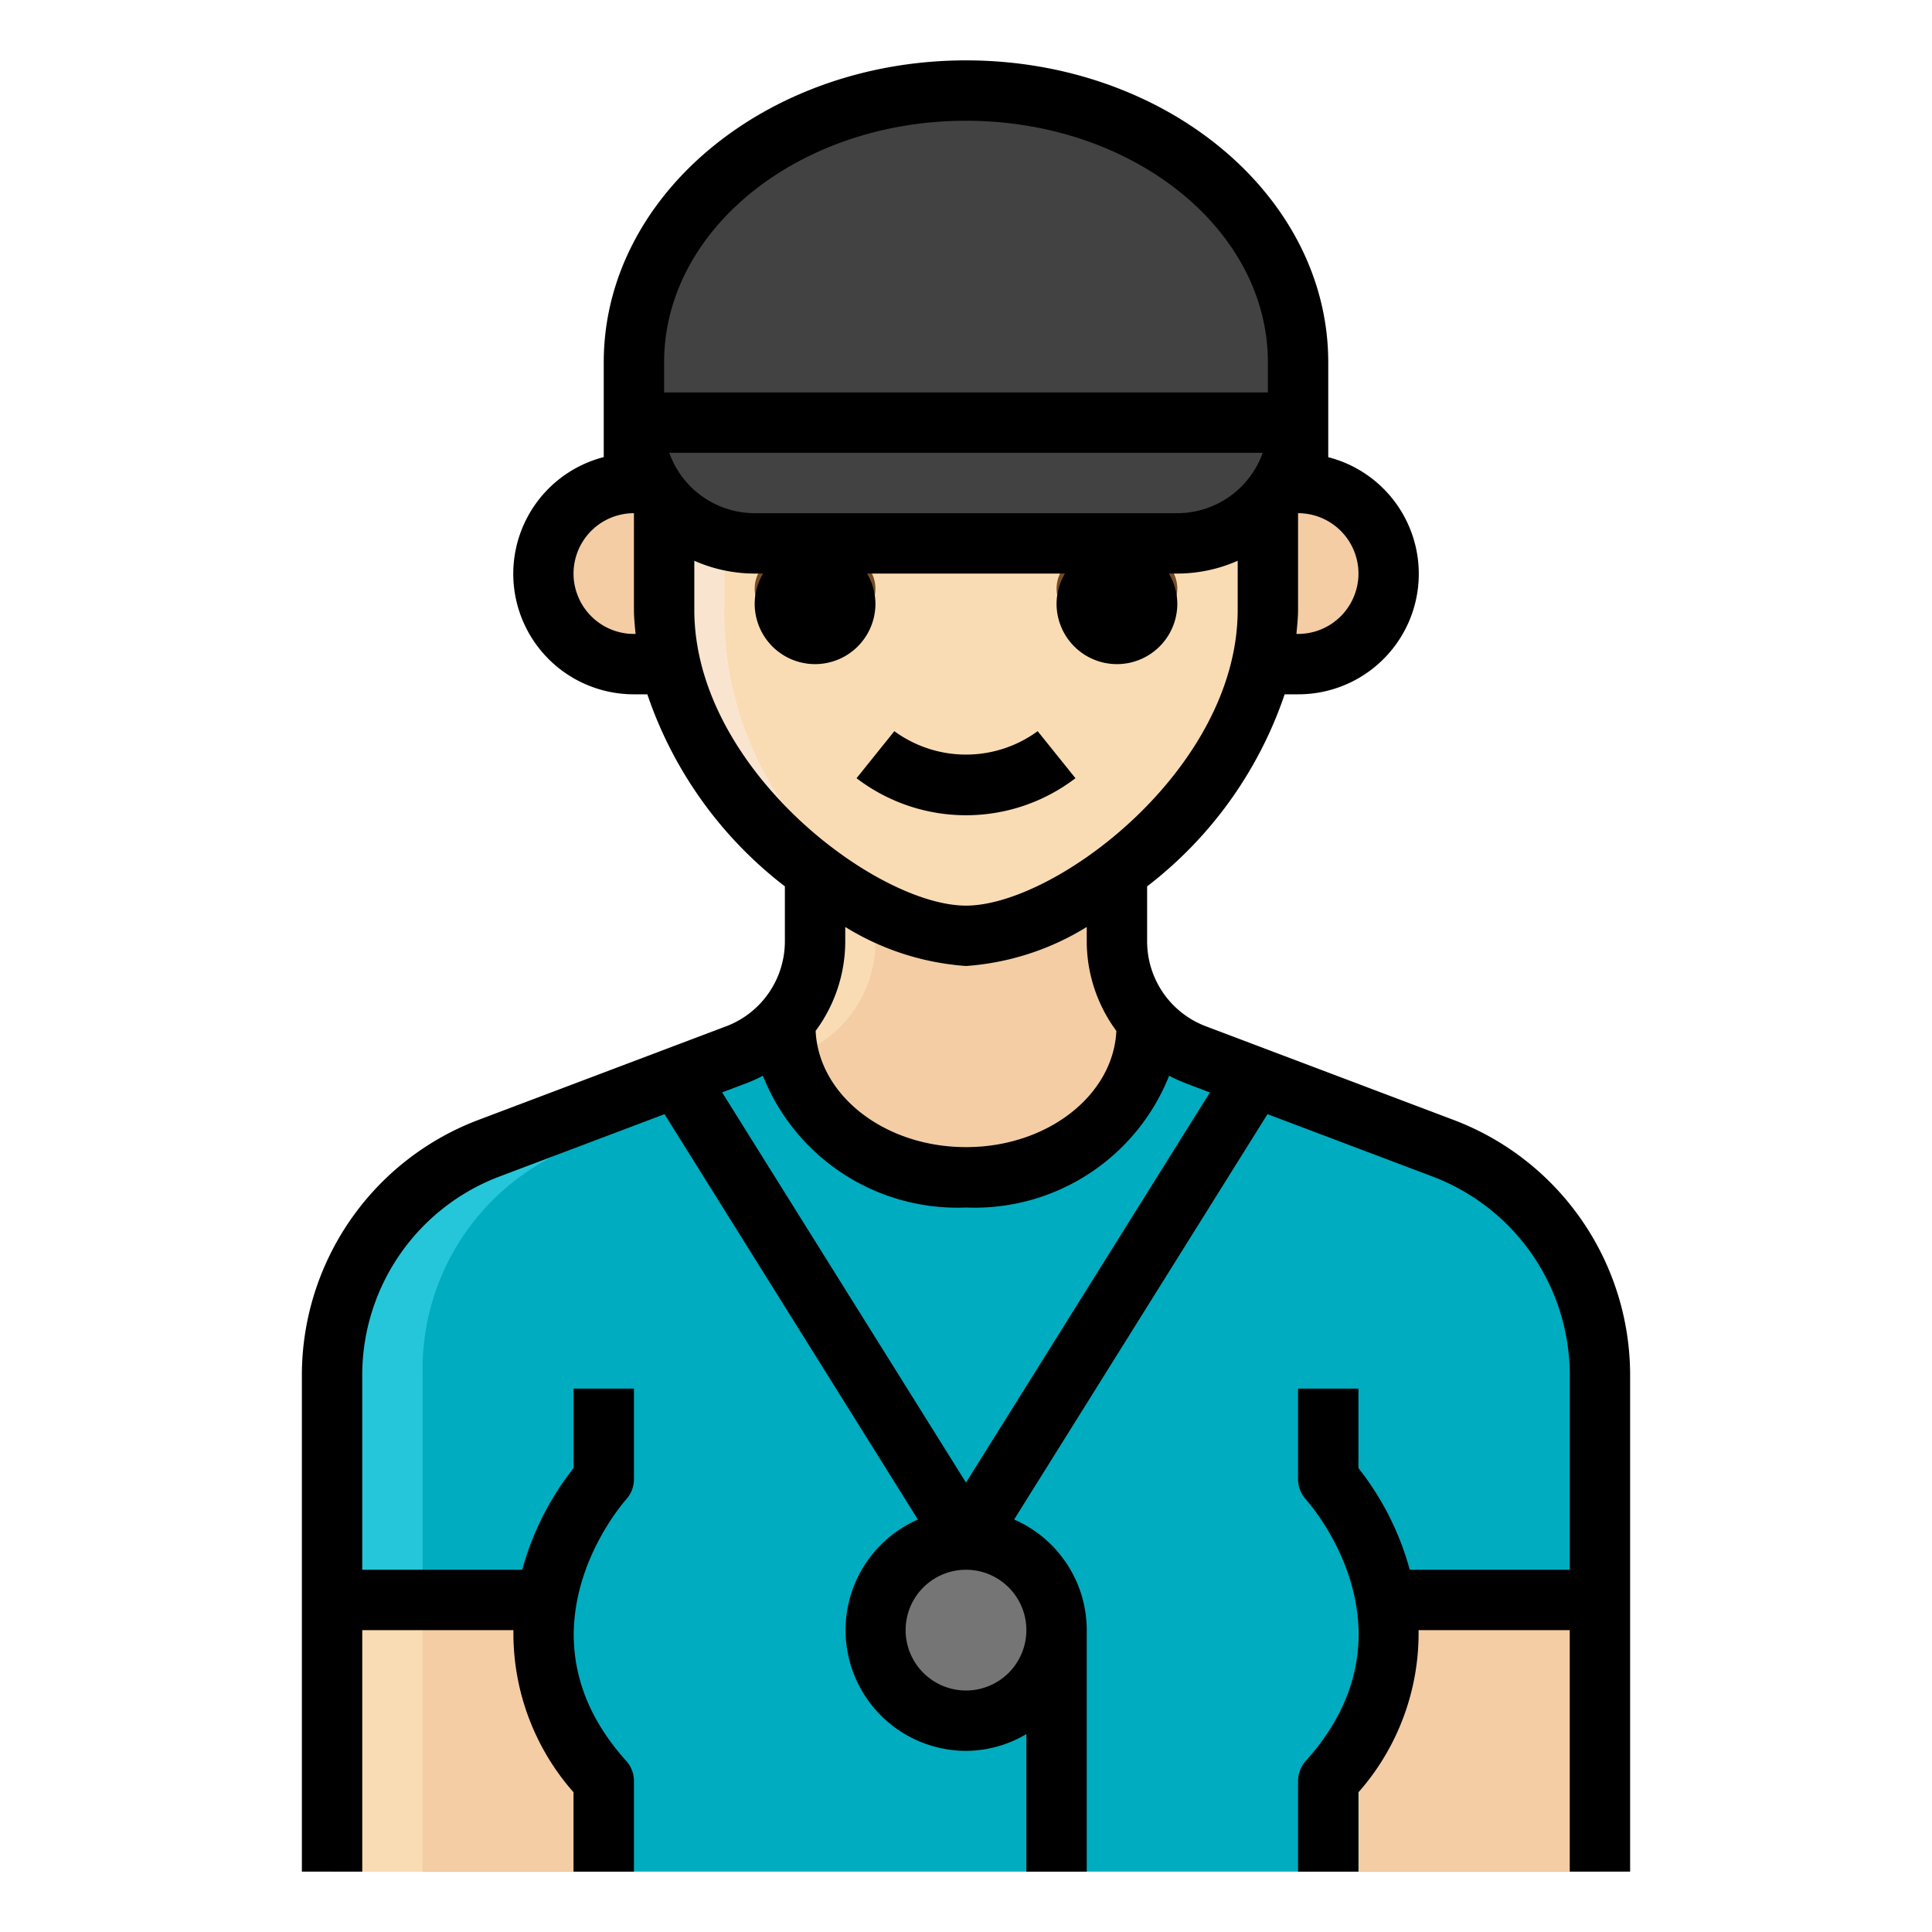 <svg id="Filled_Outline" height="512" viewBox="0 0 64 64" width="512" xmlns="http://www.w3.org/2000/svg" data-name="Filled Outline"><path d="m47.827 38.046-8.185-3.093a3.977 3.977 0 0 1 -1.325-.81 7.568 7.568 0 0 1 -6.317 2.857 7.568 7.568 0 0 1 -6.317-2.857 3.977 3.977 0 0 1 -1.325.81l-8.185 3.093a8 8 0 0 0 -5.173 7.483v16.471h42v-16.471a8 8 0 0 0 -5.173-7.483z" fill="#00acc0"/><path d="m32 39c2.791 0 5.193-3.169 6.317-4.857a3.994 3.994 0 0 1 -1.317-2.952v-4.191h-10v4.191a3.994 3.994 0 0 1 -1.317 2.952c1.124 1.688 3.526 4.857 6.317 4.857z" fill="#f4cda5"/><path d="m26.358 34.953a4 4 0 0 0 2.642-3.762v-4.191h-2v4.191a3.99 3.99 0 0 1 -1.328 2.961l.507.869z" fill="#fadcb4"/><path d="m14 45.529a7.906 7.906 0 0 1 5-7.529l-1.827.046c-3.113 1.176-6.173 4.626-6.173 9.954v14h3z" fill="#25c6da"/><rect fill="#f4cda5" height="6" rx="3" width="26" x="19" y="16"/><path d="m42 14v6.2c0 5.94-6.67 10.8-10 10.8-1.66 0-4.16-1.22-6.25-3.17a10.853 10.853 0 0 1 -3.75-7.63v-6.2c10-1 14-6 14-6a14.934 14.934 0 0 0 6 6z" fill="#fadcb4"/><path d="m24 20v-5.269c-.64.106-1.3.2-2 .269v5.2a10.853 10.853 0 0 0 3.75 7.63c2.09 1.95 4.59 3.17 6.25 3.17a11.106 11.106 0 0 1 -8-11z" fill="#f9e5cf"/><path d="m27 21c-1.1 0-2-.673-2-1.5s.9-1.5 2-1.5 2 .673 2 1.5-.9 1.5-2 1.5z" fill="#754c24"/><path d="m37 21c-1.1 0-2-.673-2-1.5s.9-1.5 2-1.5 2 .673 2 1.5-.9 1.5-2 1.5z" fill="#754c24"/><path d="m32 3c-6.075 0-11 4.029-11 9v2a4 4 0 0 0 4 4h14a4 4 0 0 0 4-4v-2c0-4.971-4.925-9-11-9z" fill="#424242"/><circle cx="32" cy="54" fill="#757575" r="3"/><path d="m11 53h8v9h-8z" fill="#f4cda5"/><path d="m45 53h8v9h-8z" fill="#f4cda5"/><path d="m12 54h2v8h-2z" fill="#fadcb4"/><path d="m48.181 37.11-8.2-3.1a3.008 3.008 0 0 1 -1.981-2.819v-1.829a13.469 13.469 0 0 0 4.556-6.362h.444a3.99 3.99 0 0 0 1-7.855v-3.145c0-5.514-5.383-10-12-10s-12 4.486-12 10v3.142a3.992 3.992 0 0 0 1 7.858h.444a13.469 13.469 0 0 0 4.556 6.362v1.829a3.013 3.013 0 0 1 -2 2.827l-8.181 3.092a9.045 9.045 0 0 0 -5.819 8.419v16.471h2v-8h5.008a7.961 7.961 0 0 0 1.992 5.373v2.627h2v-3a1 1 0 0 0 -.257-.669c-3.828-4.254-.156-8.486 0-8.662a1 1 0 0 0 .257-.669v-3h-2v2.633a9.437 9.437 0 0 0 -1.7 3.367h-5.3v-6.471a7.035 7.035 0 0 1 4.526-6.548l5.487-2.073 8.393 13.428a4 4 0 0 0 1.594 7.664 3.959 3.959 0 0 0 2-.556v4.556h2v-8a4 4 0 0 0 -2.406-3.664l8.393-13.428 5.487 2.073a7.035 7.035 0 0 1 4.526 6.548v6.471h-5.3a9.437 9.437 0 0 0 -1.7-3.367v-2.633h-2v3a1 1 0 0 0 .257.669c.159.177 3.853 4.38 0 8.662a1 1 0 0 0 -.257.669v3h2v-2.627a7.961 7.961 0 0 0 1.992-5.373h5.008v8h2v-16.471a9.045 9.045 0 0 0 -5.819-8.419zm-23.181-20.11a3.006 3.006 0 0 1 -2.829-2h19.658a3.006 3.006 0 0 1 -2.829 2zm20 2a2 2 0 0 1 -2 2h-.054c.023-.265.054-.529.054-.8v-3.2a2 2 0 0 1 2 2zm-23-7c0-4.411 4.486-8 10-8s10 3.589 10 8v1h-20zm-1 9a2 2 0 0 1 0-4v3.2c0 .271.031.535.054.8zm2-.8v-1.624a4.95 4.95 0 0 0 2 .424h.278a1.978 1.978 0 0 0 -.278 1 2 2 0 0 0 4 0 1.978 1.978 0 0 0 -.278-1h6.556a1.978 1.978 0 0 0 -.278 1 2 2 0 0 0 4 0 1.978 1.978 0 0 0 -.278-1h.278a4.95 4.95 0 0 0 2-.424v1.624c0 5.264-6.037 9.8-9 9.8s-9-4.536-9-9.8zm9 11.8a8.777 8.777 0 0 0 4-1.293v.484a5 5 0 0 0 .981 2.959c-.101 2.135-2.288 3.85-4.981 3.85s-4.881-1.716-4.981-3.851a4.99 4.99 0 0 0 .981-2.958v-.484a8.777 8.777 0 0 0 4 1.293zm0 24a2 2 0 1 1 2-2 2 2 0 0 1 -2 2zm0-6.887-8.079-12.926.776-.293a4.952 4.952 0 0 0 .574-.259 6.933 6.933 0 0 0 6.729 4.365 6.932 6.932 0 0 0 6.729-4.365 4.794 4.794 0 0 0 .56.254l.79.3z"/><path d="m35.626 25.779-1.252-1.558a4.021 4.021 0 0 1 -4.748 0l-1.252 1.558a5.971 5.971 0 0 0 7.252 0z"/></svg>